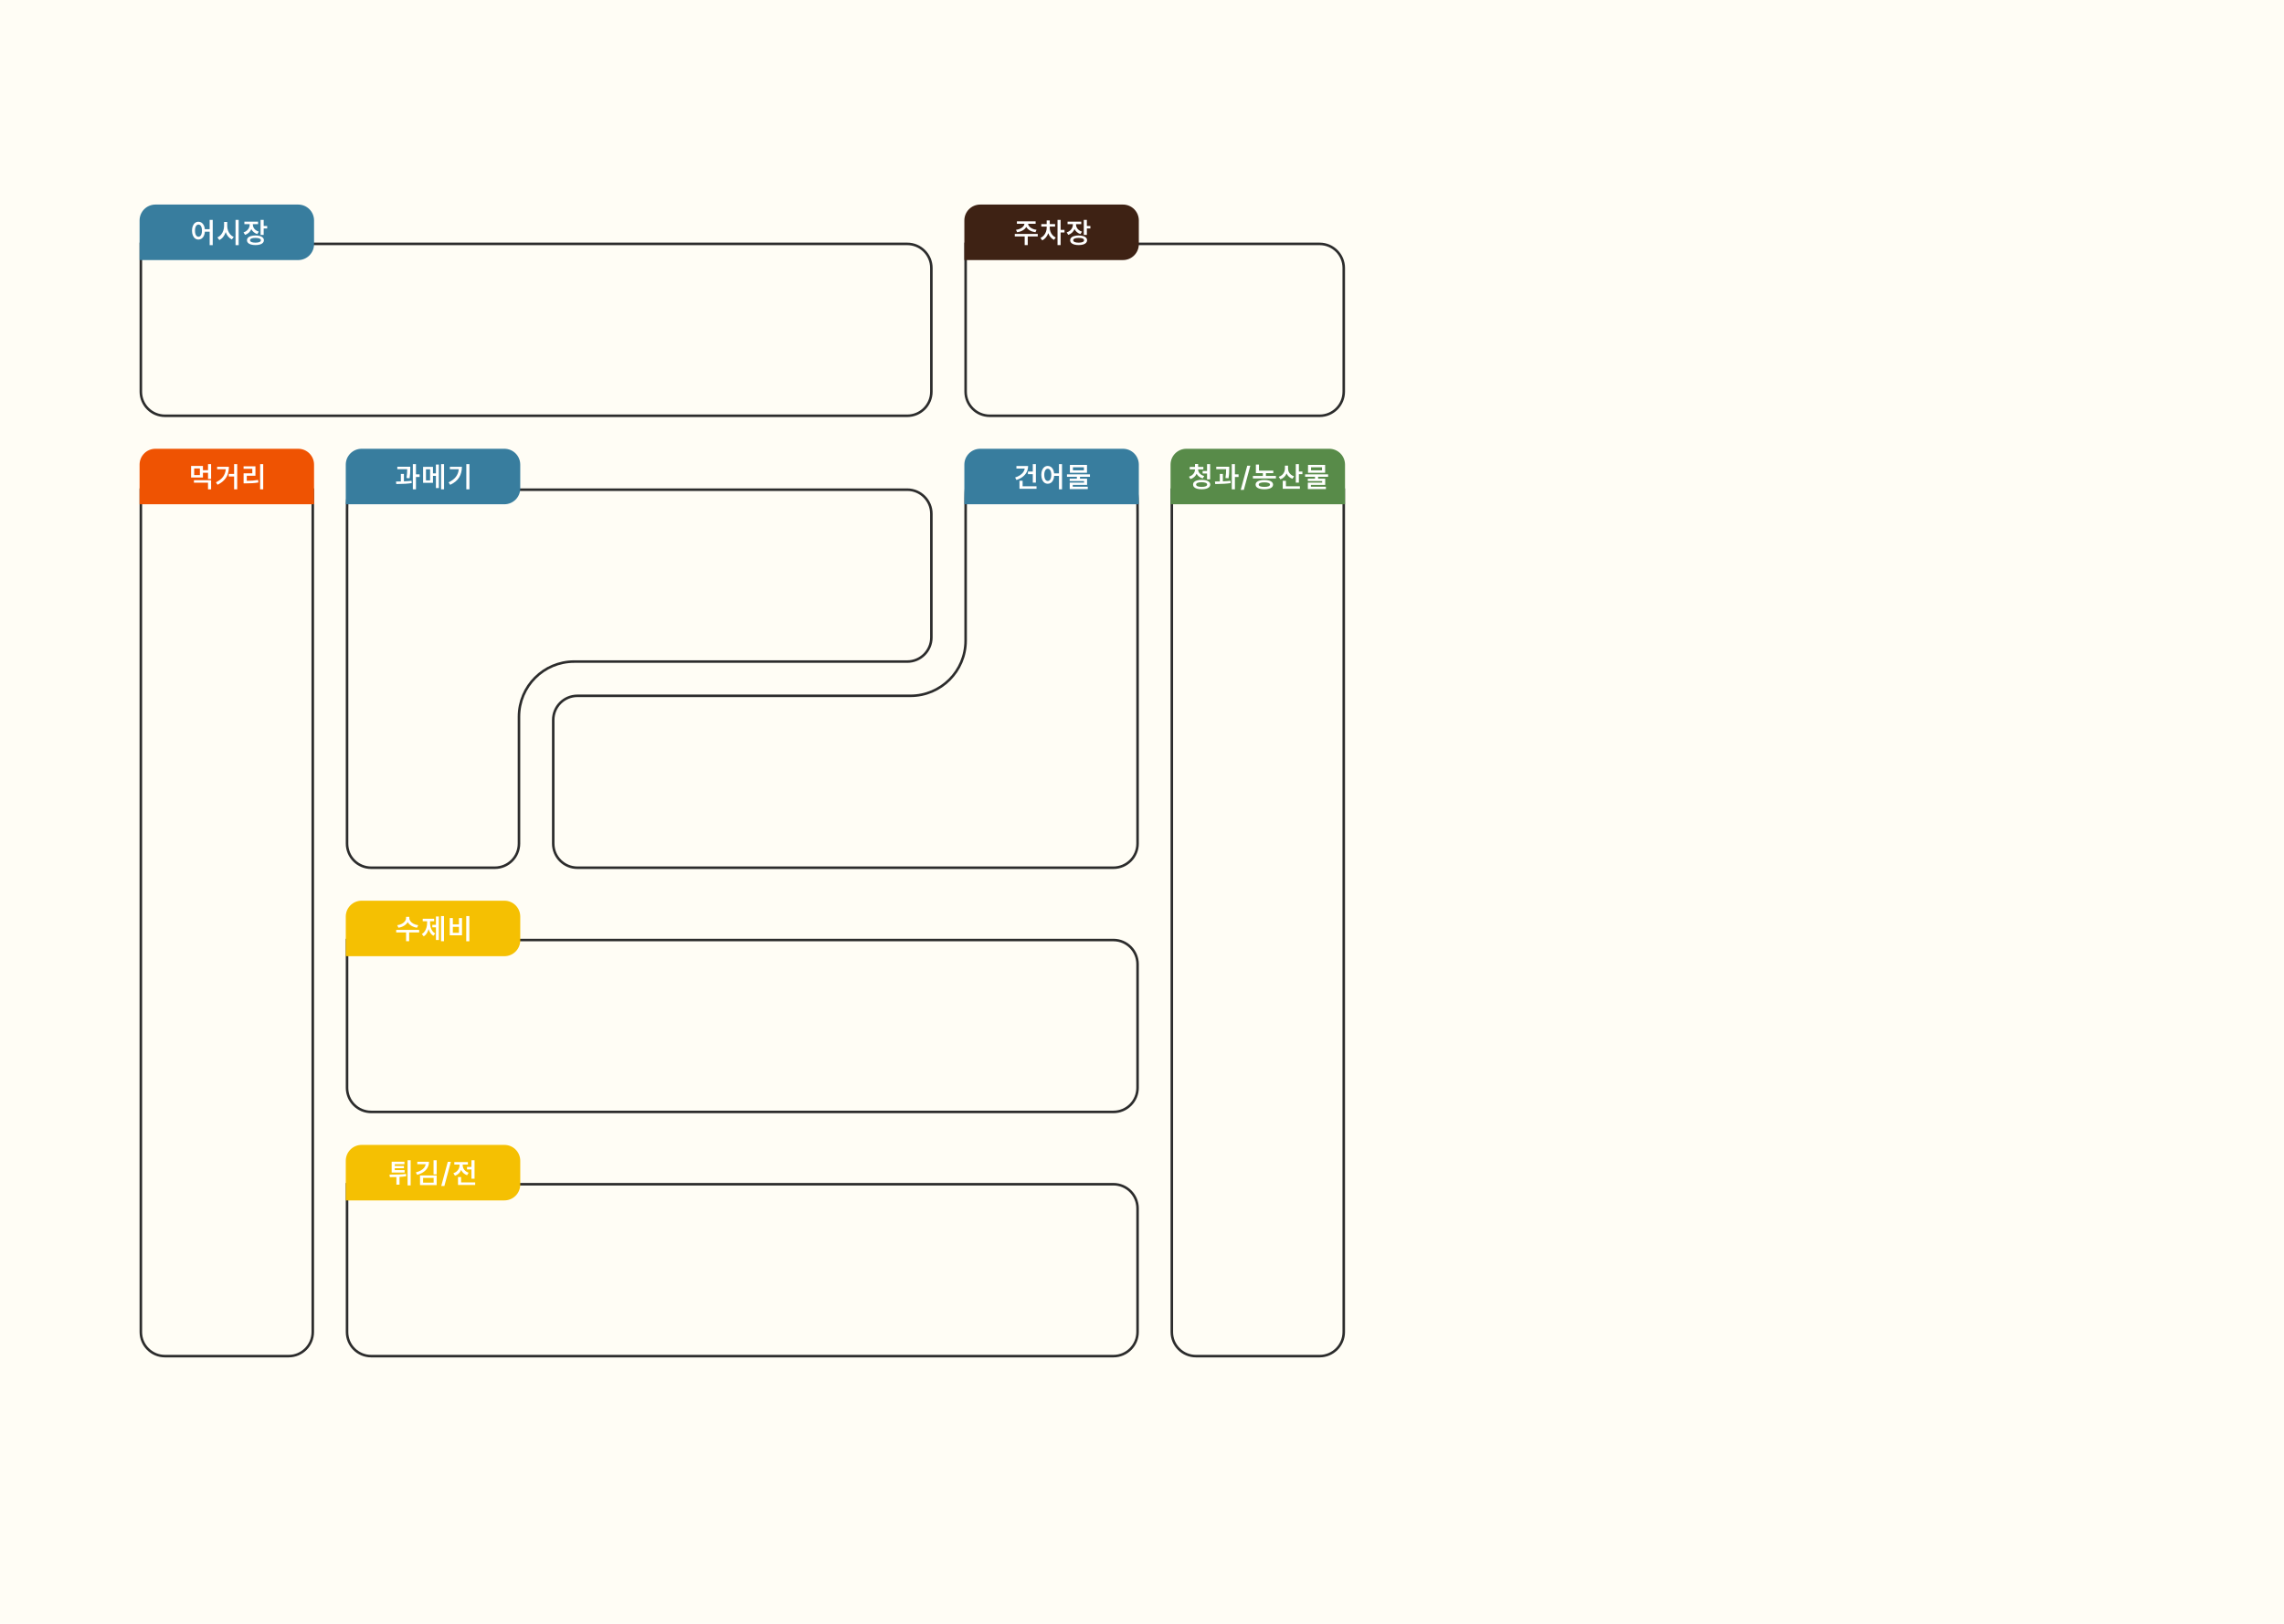 <svg width="1440" height="1024" viewBox="0 0 1440 1024" fill="none" xmlns="http://www.w3.org/2000/svg">
<rect width="1440" height="1024" fill="#FFFDF5"/>
<path d="M572 153.8C580.395 153.8 587.2 160.605 587.2 169V247C587.2 255.395 580.395 262.2 572 262.2H104C95.605 262.2 88.8 255.395 88.8 247V153.8H572Z" stroke="#2C2C2C" stroke-width="1.6"/>
<path d="M702 592.8C710.395 592.8 717.2 599.605 717.2 608V686C717.2 694.395 710.395 701.2 702 701.2H234C225.605 701.2 218.8 694.395 218.8 686V592.8H702Z" stroke="#2C2C2C" stroke-width="1.6"/>
<path d="M702 746.8C710.395 746.8 717.2 753.605 717.2 762V840C717.2 848.395 710.395 855.2 702 855.2H234C225.605 855.2 218.8 848.395 218.8 840V746.8H702Z" stroke="#2C2C2C" stroke-width="1.6"/>
<path d="M832 153.8C840.395 153.8 847.2 160.605 847.2 169V247C847.2 255.395 840.395 262.2 832 262.2H624C615.605 262.2 608.8 255.395 608.8 247V153.8H832Z" stroke="#2C2C2C" stroke-width="1.6"/>
<path d="M610.025 304.987C610.312 304.978 610.773 305.121 611.576 305.485C612.302 305.815 613.312 306.326 614.436 306.806C616.752 307.795 619.861 308.8 624 308.8H702C706.054 308.8 709.101 308.388 711.341 308.131C712.471 308.001 713.359 307.916 714.079 307.93C714.798 307.943 715.263 308.055 715.592 308.25C716.213 308.619 716.702 309.513 716.954 312.085C717.199 314.591 717.2 318.354 717.2 324V532C717.2 540.395 710.395 547.2 702 547.2H364C355.605 547.2 348.8 540.395 348.8 532V454C348.8 445.605 355.605 438.8 364 438.8H574C593.219 438.8 608.8 423.219 608.8 404V324C608.8 316.104 608.8 311.211 609.047 308.277C609.171 306.797 609.353 305.917 609.574 305.421C609.68 305.185 609.772 305.087 609.825 305.047C609.866 305.015 609.919 304.991 610.025 304.987Z" stroke="#2C2C2C" stroke-width="1.6"/>
<path d="M312 547.2L234 547.2C225.605 547.2 218.8 540.395 218.8 532L218.8 324L218.804 321.182C218.815 318.554 218.862 316.484 219.045 314.838C219.289 312.637 219.764 311.367 220.565 310.565C221.367 309.764 222.637 309.29 224.838 309.045C227.033 308.801 229.98 308.8 234 308.8L572 308.8C580.395 308.8 587.2 315.605 587.2 324L587.2 402C587.2 410.395 580.395 417.2 572 417.2L362 417.2C342.78 417.2 327.2 432.781 327.2 452L327.2 532C327.2 540.395 320.395 547.2 312 547.2Z" stroke="#2C2C2C" stroke-width="1.6"/>
<path d="M847.2 308.8V840C847.2 848.395 840.395 855.2 832 855.2H754C745.605 855.2 738.8 848.395 738.8 840V308.8H847.2Z" stroke="#2C2C2C" stroke-width="1.6"/>
<path d="M197.2 308.8V840C197.2 848.395 190.395 855.2 182 855.2H104C95.605 855.2 88.8 848.395 88.8 840V308.8H197.2Z" stroke="#2C2C2C" stroke-width="1.6"/>
<path d="M88 139C88 133.477 92.477 129 98 129H188C193.523 129 198 133.477 198 139V154C198 159.523 193.523 164 188 164H88V139Z" fill="#387D9E"/>
<path d="M125.134 139.834C125.849 139.834 126.494 140.024 127.068 140.405C127.642 140.786 128.111 141.331 128.474 142.04C128.837 142.743 129.063 143.572 129.151 144.527H132.183V138.674H134.117V154.582H132.183V146.109H129.177C129.107 147.117 128.893 147.996 128.536 148.746C128.178 149.49 127.706 150.064 127.121 150.469C126.535 150.867 125.872 151.066 125.134 151.066C124.337 151.066 123.631 150.838 123.016 150.381C122.401 149.924 121.92 149.271 121.575 148.421C121.229 147.571 121.056 146.578 121.056 145.441C121.056 144.316 121.229 143.332 121.575 142.488C121.92 141.639 122.401 140.985 123.016 140.528C123.637 140.065 124.343 139.834 125.134 139.834ZM125.134 141.592C124.695 141.592 124.308 141.747 123.974 142.058C123.64 142.362 123.382 142.805 123.201 143.385C123.019 143.959 122.931 144.645 122.937 145.441C122.931 146.244 123.019 146.936 123.201 147.516C123.382 148.096 123.64 148.541 123.974 148.852C124.308 149.156 124.695 149.309 125.134 149.309C125.574 149.309 125.957 149.156 126.286 148.852C126.62 148.541 126.877 148.096 127.059 147.516C127.246 146.936 127.343 146.244 127.349 145.441C127.343 144.645 127.246 143.956 127.059 143.376C126.877 142.796 126.62 142.354 126.286 142.049C125.957 141.744 125.574 141.592 125.134 141.592ZM143.261 142.488C143.255 143.467 143.416 144.419 143.744 145.345C144.072 146.271 144.547 147.094 145.168 147.814C145.789 148.535 146.519 149.074 147.356 149.432L146.196 150.996C145.3 150.58 144.518 149.974 143.85 149.177C143.188 148.38 142.669 147.451 142.294 146.391C141.919 147.539 141.389 148.547 140.703 149.414C140.023 150.275 139.212 150.926 138.269 151.365L137.073 149.73C137.935 149.361 138.682 148.805 139.314 148.061C139.953 147.311 140.439 146.452 140.773 145.485C141.107 144.513 141.274 143.514 141.274 142.488V139.957H143.261V142.488ZM150.468 154.582H148.499V138.674H150.468V154.582ZM159.401 141.539C159.401 142.201 159.542 142.831 159.823 143.429C160.11 144.026 160.535 144.557 161.097 145.02C161.66 145.477 162.342 145.828 163.145 146.074L162.213 147.604C161.34 147.334 160.585 146.93 159.946 146.391C159.313 145.852 158.818 145.216 158.461 144.483C158.103 145.333 157.59 146.071 156.922 146.698C156.254 147.325 155.452 147.797 154.514 148.113L153.53 146.566C154.362 146.291 155.071 145.898 155.657 145.389C156.243 144.873 156.685 144.284 156.984 143.622C157.283 142.96 157.432 142.271 157.432 141.557V141.363H154.075V139.781H162.706V141.363H159.401V141.539ZM166.239 142.488H168.454V144.088H166.239V148.148H164.288V138.674H166.239V142.488ZM161.071 148.5C162.161 148.5 163.104 148.62 163.901 148.86C164.704 149.095 165.319 149.438 165.747 149.889C166.174 150.34 166.391 150.879 166.397 151.506C166.391 152.139 166.171 152.684 165.738 153.141C165.31 153.598 164.698 153.946 163.901 154.187C163.104 154.427 162.161 154.547 161.071 154.547C159.969 154.547 159.014 154.427 158.206 154.187C157.397 153.946 156.776 153.598 156.342 153.141C155.909 152.684 155.692 152.139 155.692 151.506C155.692 150.879 155.909 150.34 156.342 149.889C156.776 149.438 157.397 149.095 158.206 148.86C159.014 148.62 159.969 148.5 161.071 148.5ZM161.071 150.029C159.975 150.029 159.129 150.155 158.531 150.407C157.939 150.659 157.643 151.025 157.643 151.506C157.643 151.998 157.939 152.373 158.531 152.631C159.129 152.889 159.975 153.018 161.071 153.018C162.167 153.018 163.004 152.889 163.585 152.631C164.171 152.373 164.463 151.998 164.463 151.506C164.463 151.025 164.171 150.659 163.585 150.407C163.004 150.155 162.167 150.029 161.071 150.029Z" fill="white"/>
<path d="M88 293C88 287.477 92.477 283 98 283H188C193.523 283 198 287.477 198 293V318H88V293Z" fill="#EF5302"/>
<path d="M133.099 308.582H131.148V304.398H122.271V302.834H133.099V308.582ZM133.099 302.061H131.148V298.123H127.949V301.129H120.478V293.834H127.949V296.541H131.148V292.674H133.099V302.061ZM122.429 299.582H126.015V295.416H122.429V299.582ZM149.556 308.564H147.604V300.479H144.247V298.879H147.604V292.674H149.556V308.564ZM144.317 294.361C144.312 296.014 144.083 297.522 143.632 298.888C143.187 300.253 142.437 301.513 141.382 302.667C140.333 303.815 138.927 304.826 137.163 305.699L136.144 304.17C138.153 303.186 139.647 302.02 140.626 300.672C141.604 299.324 142.179 297.736 142.349 295.908H136.882V294.361H144.317ZM165.942 308.582H164.008V292.674H165.942V308.582ZM161.055 300.021H155.588V303.221C156.93 303.209 158.161 303.162 159.28 303.08C160.405 302.998 161.553 302.857 162.725 302.658L162.901 304.258C161.641 304.48 160.402 304.63 159.183 304.706C157.964 304.782 156.561 304.82 154.973 304.82H153.585V298.475H159.069V295.645H153.567V294.062H161.055V300.021Z" fill="white"/>
<path d="M218 293C218 287.477 222.477 283 228 283H318C323.523 283 328 287.477 328 293V308C328 313.523 323.523 318 318 318H218V293Z" fill="#387D9E"/>
<path d="M258.669 295.451C258.669 296.494 258.643 297.481 258.59 298.413C258.543 299.339 258.423 300.402 258.23 301.604L256.296 301.445C256.466 300.367 256.578 299.395 256.63 298.527C256.689 297.66 256.721 296.781 256.727 295.891H250.496V294.326H258.669V295.451ZM254.662 303.555C256.466 303.484 258.066 303.361 259.46 303.186L259.566 304.645C257.117 305.031 254.117 305.225 250.566 305.225H249.845L249.652 303.66C251.023 303.648 252.048 303.634 252.728 303.616V298.861H254.662V303.555ZM262.255 299.143H264.558V300.795H262.255V308.564H260.287V292.674H262.255V299.143ZM272.981 298.527H274.827V292.955H276.69V307.791H274.827V300.109H272.981V304.469H266.741V294.396H272.981V298.527ZM268.569 302.922H271.153V295.943H268.569V302.922ZM279.96 308.564H278.079V292.674H279.96V308.564ZM295.977 308.564H294.008V292.674H295.977V308.564ZM291.231 294.361C291.231 296.887 290.66 299.104 289.517 301.015C288.375 302.919 286.479 304.498 283.831 305.752L282.811 304.188C284.856 303.215 286.394 302.052 287.425 300.698C288.463 299.339 289.069 297.742 289.245 295.908H283.62V294.361H291.231Z" fill="white"/>
<path d="M218 578C218 572.477 222.477 568 228 568H318C323.523 568 328 572.477 328 578V593C328 598.523 323.523 603 318 603H218V578Z" fill="#F5C002"/>
<path d="M258.072 578.992C258.072 579.66 258.306 580.311 258.775 580.943C259.249 581.576 259.912 582.118 260.761 582.569C261.617 583.021 262.595 583.316 263.697 583.457L262.923 585.039C261.587 584.84 260.404 584.43 259.372 583.809C258.341 583.182 257.565 582.417 257.043 581.515C256.522 582.417 255.748 583.182 254.723 583.809C253.698 584.43 252.523 584.84 251.199 585.039L250.425 583.457C251.515 583.316 252.485 583.021 253.334 582.569C254.184 582.118 254.843 581.576 255.312 580.943C255.781 580.311 256.015 579.66 256.015 578.992V578.184H258.072V578.992ZM264.277 588.027H257.966V593.564H256.033V588.027H249.792V586.41H264.277V588.027ZM279.925 593.564H278.062V577.674H279.925V593.564ZM276.69 592.791H274.845V584.793H272.56V583.211H274.845V577.973H276.69V592.791ZM271.153 582.016C271.153 582.947 271.268 583.841 271.496 584.696C271.73 585.552 272.088 586.328 272.568 587.025C273.055 587.723 273.661 588.279 274.388 588.695L273.228 590.137C272.513 589.709 271.906 589.138 271.408 588.423C270.91 587.702 270.518 586.873 270.23 585.936C269.943 586.949 269.542 587.852 269.026 588.643C268.511 589.428 267.89 590.049 267.163 590.506L265.968 589.047C266.706 588.602 267.321 588.007 267.813 587.263C268.312 586.519 268.678 585.698 268.912 584.802C269.152 583.899 269.272 582.971 269.272 582.016V580.961H266.513V579.379H273.72V580.961H271.153V582.016ZM295.924 593.582H293.956V577.674H295.924V593.582ZM285.501 582.947H289.35V578.975H291.284V589.838H283.549V578.975H285.501V582.947ZM289.35 588.238V584.477H285.501V588.238H289.35Z" fill="white"/>
<path d="M218 732C218 726.477 222.477 722 228 722H318C323.523 722 328 726.477 328 732V747C328 752.523 323.523 757 318 757H218V732Z" fill="#F5C002"/>
<path d="M255.091 739.426H246.935V732.605H254.986V734.17H248.886V735.295H254.67V736.719H248.886V737.879H255.091V739.426ZM258.906 747.547H256.972V731.691H258.906V747.547ZM245.564 740.727C247.755 740.727 249.66 740.703 251.277 740.656C252.9 740.609 254.47 740.492 255.988 740.305L256.076 741.764C254.74 741.969 253.345 742.112 251.892 742.194V747.055H249.923V742.291C248.757 742.326 247.38 742.344 245.793 742.344L245.564 740.727ZM270.476 732.641C270.476 734 270.177 735.225 269.579 736.314C268.987 737.404 268.129 738.333 267.004 739.101C265.885 739.862 264.534 740.445 262.952 740.85L262.179 739.338C263.404 739.021 264.458 738.608 265.343 738.099C266.234 737.589 266.934 737.003 267.444 736.341C267.953 735.679 268.264 734.961 268.375 734.188H263.093V732.641H270.476ZM275.31 740.586H273.341V731.691H275.31V740.586ZM275.31 747.354H264.816V741.271H275.31V747.354ZM266.749 745.807H273.394V742.818H266.749V745.807ZM280.165 747.916H278.196L282.309 732.676H284.261L280.165 747.916ZM299.188 743.293H297.237V737.475H294.424V735.893H297.237V731.691H299.188V743.293ZM299.592 747.248H288.764V742.273H290.715V745.666H299.592V747.248ZM291.717 734.855C291.717 735.506 291.861 736.142 292.148 736.763C292.435 737.378 292.86 737.932 293.422 738.424C293.985 738.91 294.664 739.285 295.461 739.549L294.477 741.113C293.61 740.814 292.86 740.381 292.227 739.812C291.6 739.238 291.108 738.567 290.75 737.8C290.393 738.655 289.883 739.399 289.221 740.032C288.559 740.659 287.768 741.131 286.848 741.447L285.846 739.865C286.666 739.596 287.367 739.203 287.947 738.688C288.533 738.166 288.975 737.574 289.274 736.912C289.579 736.244 289.731 735.553 289.731 734.838V734.416H286.426V732.834H295.004V734.416H291.717V734.855Z" fill="white"/>
<path d="M608 293C608 287.477 612.477 283 618 283H708C713.523 283 718 287.477 718 293V318H608V293Z" fill="#387D9E"/>
<path d="M653.099 304.346H651.148V299.002H648.089V297.385H651.148V292.691H653.099V304.346ZM648.195 293.887C648.195 295.264 647.902 296.529 647.316 297.684C646.73 298.832 645.883 299.831 644.776 300.681C643.674 301.524 642.359 302.189 640.829 302.676L640.003 301.111C641.146 300.748 642.148 300.288 643.009 299.731C643.876 299.169 644.571 298.53 645.092 297.815C645.62 297.095 645.945 296.318 646.068 295.486H640.829V293.887H648.195ZM653.503 308.248H642.746V303.168H644.732V306.666H653.503V308.248ZM660.591 293.834C661.306 293.834 661.95 294.024 662.524 294.405C663.099 294.786 663.567 295.331 663.931 296.04C664.294 296.743 664.52 297.572 664.607 298.527H667.64V292.674H669.573V308.582H667.64V300.109H664.634C664.563 301.117 664.35 301.996 663.992 302.746C663.635 303.49 663.163 304.064 662.577 304.469C661.991 304.867 661.329 305.066 660.591 305.066C659.794 305.066 659.088 304.838 658.473 304.381C657.857 303.924 657.377 303.271 657.031 302.421C656.686 301.571 656.513 300.578 656.513 299.441C656.513 298.316 656.686 297.332 657.031 296.488C657.377 295.639 657.857 294.985 658.473 294.528C659.094 294.065 659.8 293.834 660.591 293.834ZM660.591 295.592C660.151 295.592 659.765 295.747 659.431 296.058C659.097 296.362 658.839 296.805 658.657 297.385C658.476 297.959 658.388 298.645 658.394 299.441C658.388 300.244 658.476 300.936 658.657 301.516C658.839 302.096 659.097 302.541 659.431 302.852C659.765 303.156 660.151 303.309 660.591 303.309C661.03 303.309 661.414 303.156 661.742 302.852C662.076 302.541 662.334 302.096 662.516 301.516C662.703 300.936 662.8 300.244 662.806 299.441C662.8 298.645 662.703 297.956 662.516 297.376C662.334 296.796 662.076 296.354 661.742 296.049C661.414 295.744 661.03 295.592 660.591 295.592ZM687.19 300.672H680.897V301.867H685.379V305.77H676.344V306.93H685.819V308.424H674.428V304.363H683.463V303.344H674.411V301.867H678.946V300.672H672.706V299.125H687.19V300.672ZM685.327 298.123H674.534V293.166H685.327V298.123ZM676.45 296.594H683.376V294.695H676.45V296.594Z" fill="white"/>
<path d="M738 293C738 287.477 742.477 283 748 283H838C843.523 283 848 287.477 848 293V318H738V293Z" fill="#588B49"/>
<path d="M755.373 296.066C755.373 296.652 755.522 297.221 755.821 297.771C756.12 298.322 756.56 298.812 757.14 299.239C757.72 299.661 758.414 299.98 759.223 300.197L758.309 301.709C757.406 301.463 756.627 301.088 755.971 300.584C755.314 300.074 754.799 299.468 754.424 298.765C754.072 299.562 753.565 300.25 752.903 300.83C752.241 301.41 751.447 301.838 750.521 302.113L749.607 300.602C750.41 300.355 751.099 300.001 751.673 299.538C752.247 299.069 752.681 298.536 752.974 297.938C753.272 297.335 753.422 296.711 753.422 296.066V295.979H750.1V294.432H753.422V292.604H755.391V294.432H758.695V295.979H755.373V296.066ZM762.967 302.289H761.016V298.615H758.221V297.033H761.016V292.674H762.967V302.289ZM757.588 302.605C758.707 302.605 759.674 302.723 760.488 302.957C761.303 303.186 761.927 303.522 762.36 303.968C762.8 304.407 763.02 304.938 763.02 305.559C763.02 306.186 762.8 306.722 762.36 307.167C761.927 307.618 761.303 307.961 760.488 308.195C759.674 308.43 758.707 308.547 757.588 308.547C756.475 308.547 755.511 308.43 754.696 308.195C753.888 307.961 753.267 307.618 752.833 307.167C752.399 306.722 752.186 306.186 752.191 305.559C752.186 304.938 752.399 304.407 752.833 303.968C753.267 303.522 753.888 303.186 754.696 302.957C755.511 302.723 756.475 302.605 757.588 302.605ZM757.588 304.1C756.469 304.111 755.61 304.24 755.013 304.486C754.421 304.732 754.125 305.09 754.125 305.559C754.125 306.033 754.424 306.399 755.021 306.657C755.625 306.909 756.48 307.035 757.588 307.035C758.713 307.035 759.574 306.909 760.172 306.657C760.77 306.399 761.068 306.033 761.068 305.559C761.068 305.084 760.77 304.727 760.172 304.486C759.58 304.24 758.719 304.111 757.588 304.1ZM774.994 295.451C774.994 296.494 774.967 297.481 774.915 298.413C774.868 299.339 774.748 300.402 774.554 301.604L772.621 301.445C772.791 300.367 772.902 299.395 772.955 298.527C773.013 297.66 773.046 296.781 773.051 295.891H766.82V294.326H774.994V295.451ZM770.986 303.555C772.791 303.484 774.39 303.361 775.785 303.186L775.89 304.645C773.441 305.031 770.441 305.225 766.89 305.225H766.17L765.976 303.66C767.347 303.648 768.373 303.634 769.052 303.616V298.861H770.986V303.555ZM778.58 299.143H780.882V300.795H778.58V308.564H776.611V292.674H778.58V299.143ZM784.208 308.916H782.239L786.353 293.676H788.304L784.208 308.916ZM802.774 298.387H798.134V300.127H804.427V301.727H789.925V300.127H796.2V298.387H791.805V292.955H793.757V296.805H802.774V298.387ZM797.149 302.676C798.292 302.682 799.273 302.802 800.094 303.036C800.914 303.265 801.544 303.599 801.983 304.038C802.423 304.472 802.645 304.996 802.651 305.611C802.645 306.227 802.423 306.754 801.983 307.193C801.544 307.633 800.911 307.967 800.085 308.195C799.264 308.43 798.286 308.547 797.149 308.547C796.001 308.547 795.011 308.43 794.179 308.195C793.346 307.967 792.711 307.633 792.271 307.193C791.832 306.754 791.612 306.227 791.612 305.611C791.612 304.996 791.832 304.472 792.271 304.038C792.711 303.599 793.344 303.265 794.17 303.036C795.002 302.802 795.995 302.682 797.149 302.676ZM797.149 304.188C795.989 304.188 795.104 304.311 794.495 304.557C793.891 304.797 793.593 305.148 793.598 305.611C793.587 306.068 793.886 306.42 794.495 306.666C795.104 306.912 795.989 307.035 797.149 307.035C798.28 307.035 799.15 306.912 799.76 306.666C800.375 306.42 800.688 306.068 800.7 305.611C800.694 305.148 800.384 304.797 799.768 304.557C799.159 304.311 798.286 304.188 797.149 304.188ZM812.077 295.486C812.071 296.189 812.211 296.866 812.498 297.517C812.791 298.161 813.225 298.732 813.799 299.23C814.373 299.729 815.065 300.109 815.873 300.373L814.854 301.92C813.987 301.627 813.24 301.196 812.613 300.628C811.992 300.054 811.502 299.377 811.145 298.598C810.782 299.459 810.272 300.203 809.616 300.83C808.965 301.457 808.186 301.932 807.278 302.254L806.188 300.707C807.037 300.432 807.755 300.03 808.341 299.503C808.927 298.97 809.367 298.357 809.66 297.666C809.958 296.969 810.108 296.236 810.108 295.469V293.658H812.077V295.486ZM818.914 297.367H821.129V299.02H818.914V304.346H816.963V292.674H818.914V297.367ZM819.547 308.248H808.737V303.203H810.741V306.666H819.547V308.248ZM837.322 300.672H831.029V301.867H835.512V305.77H826.477V306.93H835.951V308.424H824.561V304.363H833.596V303.344H824.543V301.867H829.078V300.672H822.838V299.125H837.322V300.672ZM835.459 298.123H824.666V293.166H835.459V298.123ZM826.582 296.594H833.508V294.695H826.582V296.594Z" fill="white"/>
<path d="M608 139C608 133.477 612.477 129 618 129H708C713.523 129 718 133.477 718 139V154C718 159.523 713.523 164 708 164H608V139Z" fill="#3E2214"/>
<path d="M654.277 149.115H647.966V154.547H646.033V149.115H639.792V147.533H654.277V149.115ZM652.941 141.117H648.168C648.209 141.697 648.458 142.257 648.915 142.796C649.372 143.329 649.999 143.786 650.796 144.167C651.593 144.548 652.501 144.803 653.521 144.932L652.818 146.461C651.47 146.273 650.289 145.887 649.276 145.301C648.268 144.715 647.521 143.988 647.035 143.121C646.548 143.982 645.801 144.709 644.793 145.301C643.786 145.887 642.617 146.273 641.287 146.461L640.548 144.932C641.562 144.803 642.464 144.548 643.255 144.167C644.052 143.786 644.679 143.329 645.136 142.796C645.599 142.257 645.854 141.697 645.901 141.117H641.128V139.57H652.941V141.117ZM661.839 143.719C661.839 144.516 661.985 145.31 662.278 146.101C662.577 146.892 663.011 147.612 663.579 148.263C664.147 148.913 664.827 149.426 665.618 149.801L664.528 151.277C663.69 150.885 662.961 150.319 662.34 149.581C661.725 148.843 661.244 147.996 660.898 147.041C660.541 148.072 660.034 148.983 659.378 149.774C658.728 150.565 657.96 151.16 657.075 151.559L656.003 150.047C656.812 149.684 657.509 149.165 658.095 148.491C658.687 147.817 659.135 147.064 659.439 146.232C659.75 145.4 659.905 144.562 659.905 143.719V142.893H656.513V141.328H659.905V139.008H661.856V141.328H665.196V142.893H661.839V143.719ZM668.694 144.967H671.138V146.602H668.694V154.564H666.743V138.674H668.694V144.967ZM678.401 141.539C678.401 142.201 678.542 142.831 678.823 143.429C679.11 144.026 679.535 144.557 680.097 145.02C680.66 145.477 681.342 145.828 682.145 146.074L681.213 147.604C680.34 147.334 679.585 146.93 678.946 146.391C678.313 145.852 677.818 145.216 677.461 144.483C677.103 145.333 676.59 146.071 675.922 146.698C675.254 147.325 674.452 147.797 673.514 148.113L672.53 146.566C673.362 146.291 674.071 145.898 674.657 145.389C675.243 144.873 675.685 144.284 675.984 143.622C676.283 142.96 676.432 142.271 676.432 141.557V141.363H673.075V139.781H681.706V141.363H678.401V141.539ZM685.239 142.488H687.454V144.088H685.239V148.148H683.288V138.674H685.239V142.488ZM680.071 148.5C681.161 148.5 682.104 148.62 682.901 148.86C683.704 149.095 684.319 149.438 684.747 149.889C685.174 150.34 685.391 150.879 685.397 151.506C685.391 152.139 685.171 152.684 684.738 153.141C684.31 153.598 683.698 153.946 682.901 154.187C682.104 154.427 681.161 154.547 680.071 154.547C678.969 154.547 678.014 154.427 677.206 154.187C676.397 153.946 675.776 153.598 675.342 153.141C674.909 152.684 674.692 152.139 674.692 151.506C674.692 150.879 674.909 150.34 675.342 149.889C675.776 149.438 676.397 149.095 677.206 148.86C678.014 148.62 678.969 148.5 680.071 148.5ZM680.071 150.029C678.975 150.029 678.129 150.155 677.531 150.407C676.939 150.659 676.643 151.025 676.643 151.506C676.643 151.998 676.939 152.373 677.531 152.631C678.129 152.889 678.975 153.018 680.071 153.018C681.167 153.018 682.004 152.889 682.585 152.631C683.171 152.373 683.463 151.998 683.463 151.506C683.463 151.025 683.171 150.659 682.585 150.407C682.004 150.155 681.167 150.029 680.071 150.029Z" fill="white"/>
</svg>
